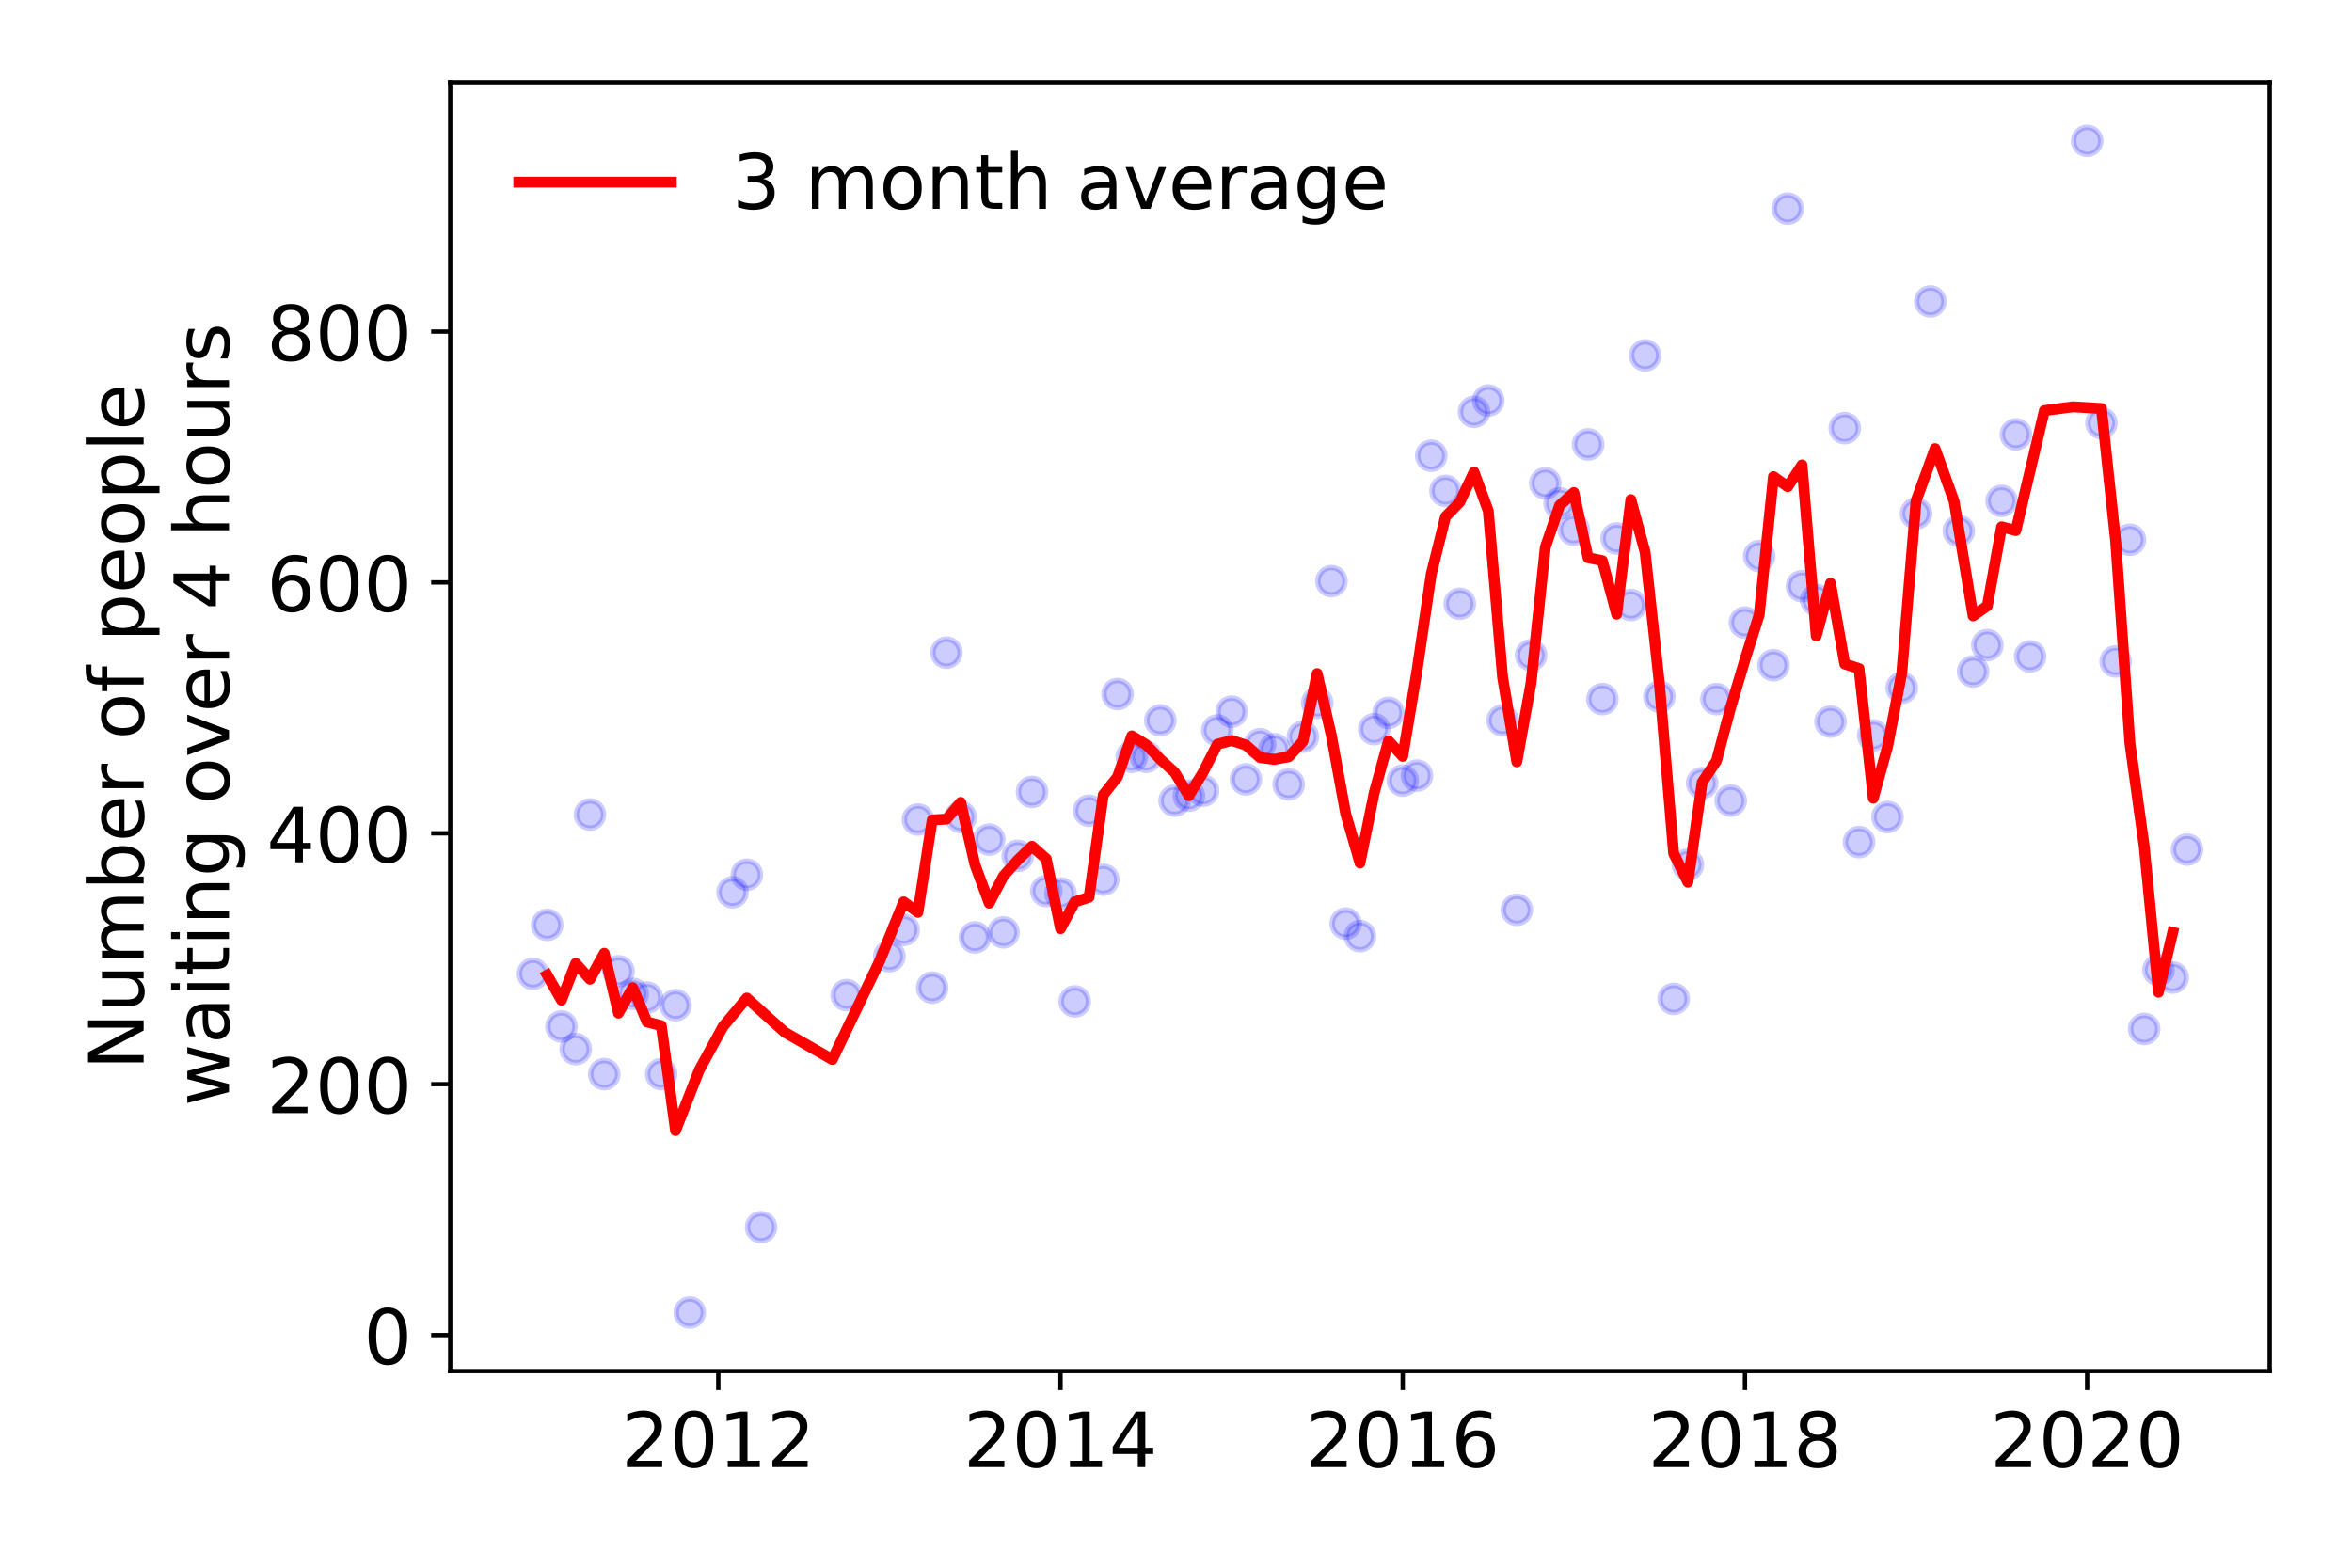 <?xml version="1.0" encoding="utf-8" standalone="no"?>
<!DOCTYPE svg PUBLIC "-//W3C//DTD SVG 1.1//EN"
  "http://www.w3.org/Graphics/SVG/1.1/DTD/svg11.dtd">
<!-- Created with matplotlib (https://matplotlib.org/) -->
<svg height="288pt" version="1.1" viewBox="0 0 432 288" width="432pt" xmlns="http://www.w3.org/2000/svg" xmlns:xlink="http://www.w3.org/1999/xlink">
 <defs>
  <style type="text/css">
*{stroke-linecap:butt;stroke-linejoin:round;}
  </style>
 </defs>
 <g id="figure_1">
  <g id="patch_1">
   <path d="M 0 288 
L 432 288 
L 432 0 
L 0 0 
z
" style="fill:#ffffff;"/>
  </g>
  <g id="axes_1">
   <g id="patch_2">
    <path d="M 82.695 251.88 
L 416.88 251.88 
L 416.88 15.12 
L 82.695 15.12 
z
" style="fill:#ffffff;"/>
   </g>
   <g id="matplotlib.axis_1">
    <g id="xtick_1">
     <g id="line2d_1">
      <defs>
       <path d="M 0 0 
L 0 3.5 
" id="mdcacd0c85f" style="stroke:#000000;stroke-width:0.8;"/>
      </defs>
      <g>
       <use style="stroke:#000000;stroke-width:0.8;" x="131.932" xlink:href="#mdcacd0c85f" y="251.88"/>
      </g>
     </g>
     <g id="text_1">
      <!-- 2012 -->
      <defs>
       <path d="M 19.188 8.297 
L 53.609 8.297 
L 53.609 0 
L 7.328 0 
L 7.328 8.297 
Q 12.938 14.109 22.625 23.891 
Q 32.328 33.688 34.812 36.531 
Q 39.547 41.844 41.422 45.531 
Q 43.312 49.219 43.312 52.781 
Q 43.312 58.594 39.234 62.25 
Q 35.156 65.922 28.609 65.922 
Q 23.969 65.922 18.812 64.312 
Q 13.672 62.703 7.812 59.422 
L 7.812 69.391 
Q 13.766 71.781 18.938 73 
Q 24.125 74.219 28.422 74.219 
Q 39.75 74.219 46.484 68.547 
Q 53.219 62.891 53.219 53.422 
Q 53.219 48.922 51.531 44.891 
Q 49.859 40.875 45.406 35.406 
Q 44.188 33.984 37.641 27.219 
Q 31.109 20.453 19.188 8.297 
z
" id="DejaVuSans-50"/>
       <path d="M 31.781 66.406 
Q 24.172 66.406 20.328 58.906 
Q 16.5 51.422 16.5 36.375 
Q 16.5 21.391 20.328 13.891 
Q 24.172 6.391 31.781 6.391 
Q 39.453 6.391 43.281 13.891 
Q 47.125 21.391 47.125 36.375 
Q 47.125 51.422 43.281 58.906 
Q 39.453 66.406 31.781 66.406 
z
M 31.781 74.219 
Q 44.047 74.219 50.516 64.516 
Q 56.984 54.828 56.984 36.375 
Q 56.984 17.969 50.516 8.266 
Q 44.047 -1.422 31.781 -1.422 
Q 19.531 -1.422 13.062 8.266 
Q 6.594 17.969 6.594 36.375 
Q 6.594 54.828 13.062 64.516 
Q 19.531 74.219 31.781 74.219 
z
" id="DejaVuSans-48"/>
       <path d="M 12.406 8.297 
L 28.516 8.297 
L 28.516 63.922 
L 10.984 60.406 
L 10.984 69.391 
L 28.422 72.906 
L 38.281 72.906 
L 38.281 8.297 
L 54.391 8.297 
L 54.391 0 
L 12.406 0 
z
" id="DejaVuSans-49"/>
      </defs>
      <g transform="translate(114.117 269.518)scale(0.14 -0.14)">
       <use xlink:href="#DejaVuSans-50"/>
       <use x="63.623" xlink:href="#DejaVuSans-48"/>
       <use x="127.246" xlink:href="#DejaVuSans-49"/>
       <use x="190.869" xlink:href="#DejaVuSans-50"/>
      </g>
     </g>
    </g>
    <g id="xtick_2">
     <g id="line2d_2">
      <g>
       <use style="stroke:#000000;stroke-width:0.8;" x="194.788" xlink:href="#mdcacd0c85f" y="251.88"/>
      </g>
     </g>
     <g id="text_2">
      <!-- 2014 -->
      <defs>
       <path d="M 37.797 64.312 
L 12.891 25.391 
L 37.797 25.391 
z
M 35.203 72.906 
L 47.609 72.906 
L 47.609 25.391 
L 58.016 25.391 
L 58.016 17.188 
L 47.609 17.188 
L 47.609 0 
L 37.797 0 
L 37.797 17.188 
L 4.891 17.188 
L 4.891 26.703 
z
" id="DejaVuSans-52"/>
      </defs>
      <g transform="translate(176.973 269.518)scale(0.14 -0.14)">
       <use xlink:href="#DejaVuSans-50"/>
       <use x="63.623" xlink:href="#DejaVuSans-48"/>
       <use x="127.246" xlink:href="#DejaVuSans-49"/>
       <use x="190.869" xlink:href="#DejaVuSans-52"/>
      </g>
     </g>
    </g>
    <g id="xtick_3">
     <g id="line2d_3">
      <g>
       <use style="stroke:#000000;stroke-width:0.8;" x="257.645" xlink:href="#mdcacd0c85f" y="251.88"/>
      </g>
     </g>
     <g id="text_3">
      <!-- 2016 -->
      <defs>
       <path d="M 33.016 40.375 
Q 26.375 40.375 22.484 35.828 
Q 18.609 31.297 18.609 23.391 
Q 18.609 15.531 22.484 10.953 
Q 26.375 6.391 33.016 6.391 
Q 39.656 6.391 43.531 10.953 
Q 47.406 15.531 47.406 23.391 
Q 47.406 31.297 43.531 35.828 
Q 39.656 40.375 33.016 40.375 
z
M 52.594 71.297 
L 52.594 62.312 
Q 48.875 64.062 45.094 64.984 
Q 41.312 65.922 37.594 65.922 
Q 27.828 65.922 22.672 59.328 
Q 17.531 52.734 16.797 39.406 
Q 19.672 43.656 24.016 45.922 
Q 28.375 48.188 33.594 48.188 
Q 44.578 48.188 50.953 41.516 
Q 57.328 34.859 57.328 23.391 
Q 57.328 12.156 50.688 5.359 
Q 44.047 -1.422 33.016 -1.422 
Q 20.359 -1.422 13.672 8.266 
Q 6.984 17.969 6.984 36.375 
Q 6.984 53.656 15.188 63.938 
Q 23.391 74.219 37.203 74.219 
Q 40.922 74.219 44.703 73.484 
Q 48.484 72.75 52.594 71.297 
z
" id="DejaVuSans-54"/>
      </defs>
      <g transform="translate(239.83 269.518)scale(0.14 -0.14)">
       <use xlink:href="#DejaVuSans-50"/>
       <use x="63.623" xlink:href="#DejaVuSans-48"/>
       <use x="127.246" xlink:href="#DejaVuSans-49"/>
       <use x="190.869" xlink:href="#DejaVuSans-54"/>
      </g>
     </g>
    </g>
    <g id="xtick_4">
     <g id="line2d_4">
      <g>
       <use style="stroke:#000000;stroke-width:0.8;" x="320.501" xlink:href="#mdcacd0c85f" y="251.88"/>
      </g>
     </g>
     <g id="text_4">
      <!-- 2018 -->
      <defs>
       <path d="M 31.781 34.625 
Q 24.75 34.625 20.719 30.859 
Q 16.703 27.094 16.703 20.516 
Q 16.703 13.922 20.719 10.156 
Q 24.75 6.391 31.781 6.391 
Q 38.812 6.391 42.859 10.172 
Q 46.922 13.969 46.922 20.516 
Q 46.922 27.094 42.891 30.859 
Q 38.875 34.625 31.781 34.625 
z
M 21.922 38.812 
Q 15.578 40.375 12.031 44.719 
Q 8.5 49.078 8.5 55.328 
Q 8.5 64.062 14.719 69.141 
Q 20.953 74.219 31.781 74.219 
Q 42.672 74.219 48.875 69.141 
Q 55.078 64.062 55.078 55.328 
Q 55.078 49.078 51.531 44.719 
Q 48 40.375 41.703 38.812 
Q 48.828 37.156 52.797 32.312 
Q 56.781 27.484 56.781 20.516 
Q 56.781 9.906 50.312 4.234 
Q 43.844 -1.422 31.781 -1.422 
Q 19.734 -1.422 13.25 4.234 
Q 6.781 9.906 6.781 20.516 
Q 6.781 27.484 10.781 32.312 
Q 14.797 37.156 21.922 38.812 
z
M 18.312 54.391 
Q 18.312 48.734 21.844 45.562 
Q 25.391 42.391 31.781 42.391 
Q 38.141 42.391 41.719 45.562 
Q 45.312 48.734 45.312 54.391 
Q 45.312 60.062 41.719 63.234 
Q 38.141 66.406 31.781 66.406 
Q 25.391 66.406 21.844 63.234 
Q 18.312 60.062 18.312 54.391 
z
" id="DejaVuSans-56"/>
      </defs>
      <g transform="translate(302.686 269.518)scale(0.14 -0.14)">
       <use xlink:href="#DejaVuSans-50"/>
       <use x="63.623" xlink:href="#DejaVuSans-48"/>
       <use x="127.246" xlink:href="#DejaVuSans-49"/>
       <use x="190.869" xlink:href="#DejaVuSans-56"/>
      </g>
     </g>
    </g>
    <g id="xtick_5">
     <g id="line2d_5">
      <g>
       <use style="stroke:#000000;stroke-width:0.8;" x="383.357" xlink:href="#mdcacd0c85f" y="251.88"/>
      </g>
     </g>
     <g id="text_5">
      <!-- 2020 -->
      <g transform="translate(365.542 269.518)scale(0.14 -0.14)">
       <use xlink:href="#DejaVuSans-50"/>
       <use x="63.623" xlink:href="#DejaVuSans-48"/>
       <use x="127.246" xlink:href="#DejaVuSans-50"/>
       <use x="190.869" xlink:href="#DejaVuSans-48"/>
      </g>
     </g>
    </g>
   </g>
   <g id="matplotlib.axis_2">
    <g id="ytick_1">
     <g id="line2d_6">
      <defs>
       <path d="M 0 0 
L -3.5 0 
" id="m6beba30fc1" style="stroke:#000000;stroke-width:0.8;"/>
      </defs>
      <g>
       <use style="stroke:#000000;stroke-width:0.8;" x="82.695" xlink:href="#m6beba30fc1" y="245.266"/>
      </g>
     </g>
     <g id="text_6">
      <!-- 0 -->
      <g transform="translate(66.787 250.585)scale(0.14 -0.14)">
       <use xlink:href="#DejaVuSans-48"/>
      </g>
     </g>
    </g>
    <g id="ytick_2">
     <g id="line2d_7">
      <g>
       <use style="stroke:#000000;stroke-width:0.8;" x="82.695" xlink:href="#m6beba30fc1" y="199.177"/>
      </g>
     </g>
     <g id="text_7">
      <!-- 200 -->
      <g transform="translate(48.972 204.496)scale(0.14 -0.14)">
       <use xlink:href="#DejaVuSans-50"/>
       <use x="63.623" xlink:href="#DejaVuSans-48"/>
       <use x="127.246" xlink:href="#DejaVuSans-48"/>
      </g>
     </g>
    </g>
    <g id="ytick_3">
     <g id="line2d_8">
      <g>
       <use style="stroke:#000000;stroke-width:0.8;" x="82.695" xlink:href="#m6beba30fc1" y="153.088"/>
      </g>
     </g>
     <g id="text_8">
      <!-- 400 -->
      <g transform="translate(48.972 158.407)scale(0.14 -0.14)">
       <use xlink:href="#DejaVuSans-52"/>
       <use x="63.623" xlink:href="#DejaVuSans-48"/>
       <use x="127.246" xlink:href="#DejaVuSans-48"/>
      </g>
     </g>
    </g>
    <g id="ytick_4">
     <g id="line2d_9">
      <g>
       <use style="stroke:#000000;stroke-width:0.8;" x="82.695" xlink:href="#m6beba30fc1" y="106.999"/>
      </g>
     </g>
     <g id="text_9">
      <!-- 600 -->
      <g transform="translate(48.972 112.318)scale(0.14 -0.14)">
       <use xlink:href="#DejaVuSans-54"/>
       <use x="63.623" xlink:href="#DejaVuSans-48"/>
       <use x="127.246" xlink:href="#DejaVuSans-48"/>
      </g>
     </g>
    </g>
    <g id="ytick_5">
     <g id="line2d_10">
      <g>
       <use style="stroke:#000000;stroke-width:0.8;" x="82.695" xlink:href="#m6beba30fc1" y="60.91"/>
      </g>
     </g>
     <g id="text_10">
      <!-- 800 -->
      <g transform="translate(48.972 66.228)scale(0.14 -0.14)">
       <use xlink:href="#DejaVuSans-56"/>
       <use x="63.623" xlink:href="#DejaVuSans-48"/>
       <use x="127.246" xlink:href="#DejaVuSans-48"/>
      </g>
     </g>
    </g>
    <g id="text_11">
     <!-- Number of people -->
     <defs>
      <path d="M 9.812 72.906 
L 23.094 72.906 
L 55.422 11.922 
L 55.422 72.906 
L 64.984 72.906 
L 64.984 0 
L 51.703 0 
L 19.391 60.984 
L 19.391 0 
L 9.812 0 
z
" id="DejaVuSans-78"/>
      <path d="M 8.5 21.578 
L 8.5 54.688 
L 17.484 54.688 
L 17.484 21.922 
Q 17.484 14.156 20.5 10.266 
Q 23.531 6.391 29.594 6.391 
Q 36.859 6.391 41.078 11.031 
Q 45.312 15.672 45.312 23.688 
L 45.312 54.688 
L 54.297 54.688 
L 54.297 0 
L 45.312 0 
L 45.312 8.406 
Q 42.047 3.422 37.719 1 
Q 33.406 -1.422 27.688 -1.422 
Q 18.266 -1.422 13.375 4.438 
Q 8.5 10.297 8.5 21.578 
z
M 31.109 56 
z
" id="DejaVuSans-117"/>
      <path d="M 52 44.188 
Q 55.375 50.25 60.062 53.125 
Q 64.75 56 71.094 56 
Q 79.641 56 84.281 50.016 
Q 88.922 44.047 88.922 33.016 
L 88.922 0 
L 79.891 0 
L 79.891 32.719 
Q 79.891 40.578 77.094 44.375 
Q 74.312 48.188 68.609 48.188 
Q 61.625 48.188 57.562 43.547 
Q 53.516 38.922 53.516 30.906 
L 53.516 0 
L 44.484 0 
L 44.484 32.719 
Q 44.484 40.625 41.703 44.406 
Q 38.922 48.188 33.109 48.188 
Q 26.219 48.188 22.156 43.531 
Q 18.109 38.875 18.109 30.906 
L 18.109 0 
L 9.078 0 
L 9.078 54.688 
L 18.109 54.688 
L 18.109 46.188 
Q 21.188 51.219 25.484 53.609 
Q 29.781 56 35.688 56 
Q 41.656 56 45.828 52.969 
Q 50 49.953 52 44.188 
z
" id="DejaVuSans-109"/>
      <path d="M 48.688 27.297 
Q 48.688 37.203 44.609 42.844 
Q 40.531 48.484 33.406 48.484 
Q 26.266 48.484 22.188 42.844 
Q 18.109 37.203 18.109 27.297 
Q 18.109 17.391 22.188 11.75 
Q 26.266 6.109 33.406 6.109 
Q 40.531 6.109 44.609 11.75 
Q 48.688 17.391 48.688 27.297 
z
M 18.109 46.391 
Q 20.953 51.266 25.266 53.625 
Q 29.594 56 35.594 56 
Q 45.562 56 51.781 48.094 
Q 58.016 40.188 58.016 27.297 
Q 58.016 14.406 51.781 6.484 
Q 45.562 -1.422 35.594 -1.422 
Q 29.594 -1.422 25.266 0.953 
Q 20.953 3.328 18.109 8.203 
L 18.109 0 
L 9.078 0 
L 9.078 75.984 
L 18.109 75.984 
z
" id="DejaVuSans-98"/>
      <path d="M 56.203 29.594 
L 56.203 25.203 
L 14.891 25.203 
Q 15.484 15.922 20.484 11.062 
Q 25.484 6.203 34.422 6.203 
Q 39.594 6.203 44.453 7.469 
Q 49.312 8.734 54.109 11.281 
L 54.109 2.781 
Q 49.266 0.734 44.188 -0.344 
Q 39.109 -1.422 33.891 -1.422 
Q 20.797 -1.422 13.156 6.188 
Q 5.516 13.812 5.516 26.812 
Q 5.516 40.234 12.766 48.109 
Q 20.016 56 32.328 56 
Q 43.359 56 49.781 48.891 
Q 56.203 41.797 56.203 29.594 
z
M 47.219 32.234 
Q 47.125 39.594 43.094 43.984 
Q 39.062 48.391 32.422 48.391 
Q 24.906 48.391 20.391 44.141 
Q 15.875 39.891 15.188 32.172 
z
" id="DejaVuSans-101"/>
      <path d="M 41.109 46.297 
Q 39.594 47.172 37.812 47.578 
Q 36.031 48 33.891 48 
Q 26.266 48 22.188 43.047 
Q 18.109 38.094 18.109 28.812 
L 18.109 0 
L 9.078 0 
L 9.078 54.688 
L 18.109 54.688 
L 18.109 46.188 
Q 20.953 51.172 25.484 53.578 
Q 30.031 56 36.531 56 
Q 37.453 56 38.578 55.875 
Q 39.703 55.766 41.062 55.516 
z
" id="DejaVuSans-114"/>
      <path id="DejaVuSans-32"/>
      <path d="M 30.609 48.391 
Q 23.391 48.391 19.188 42.75 
Q 14.984 37.109 14.984 27.297 
Q 14.984 17.484 19.156 11.844 
Q 23.344 6.203 30.609 6.203 
Q 37.797 6.203 41.984 11.859 
Q 46.188 17.531 46.188 27.297 
Q 46.188 37.016 41.984 42.703 
Q 37.797 48.391 30.609 48.391 
z
M 30.609 56 
Q 42.328 56 49.016 48.375 
Q 55.719 40.766 55.719 27.297 
Q 55.719 13.875 49.016 6.219 
Q 42.328 -1.422 30.609 -1.422 
Q 18.844 -1.422 12.172 6.219 
Q 5.516 13.875 5.516 27.297 
Q 5.516 40.766 12.172 48.375 
Q 18.844 56 30.609 56 
z
" id="DejaVuSans-111"/>
      <path d="M 37.109 75.984 
L 37.109 68.5 
L 28.516 68.5 
Q 23.688 68.5 21.797 66.547 
Q 19.922 64.594 19.922 59.516 
L 19.922 54.688 
L 34.719 54.688 
L 34.719 47.703 
L 19.922 47.703 
L 19.922 0 
L 10.891 0 
L 10.891 47.703 
L 2.297 47.703 
L 2.297 54.688 
L 10.891 54.688 
L 10.891 58.5 
Q 10.891 67.625 15.141 71.797 
Q 19.391 75.984 28.609 75.984 
z
" id="DejaVuSans-102"/>
      <path d="M 18.109 8.203 
L 18.109 -20.797 
L 9.078 -20.797 
L 9.078 54.688 
L 18.109 54.688 
L 18.109 46.391 
Q 20.953 51.266 25.266 53.625 
Q 29.594 56 35.594 56 
Q 45.562 56 51.781 48.094 
Q 58.016 40.188 58.016 27.297 
Q 58.016 14.406 51.781 6.484 
Q 45.562 -1.422 35.594 -1.422 
Q 29.594 -1.422 25.266 0.953 
Q 20.953 3.328 18.109 8.203 
z
M 48.688 27.297 
Q 48.688 37.203 44.609 42.844 
Q 40.531 48.484 33.406 48.484 
Q 26.266 48.484 22.188 42.844 
Q 18.109 37.203 18.109 27.297 
Q 18.109 17.391 22.188 11.75 
Q 26.266 6.109 33.406 6.109 
Q 40.531 6.109 44.609 11.75 
Q 48.688 17.391 48.688 27.297 
z
" id="DejaVuSans-112"/>
      <path d="M 9.422 75.984 
L 18.406 75.984 
L 18.406 0 
L 9.422 0 
z
" id="DejaVuSans-108"/>
     </defs>
     <g transform="translate(26.384 196.547)rotate(-90)scale(0.14 -0.14)">
      <use xlink:href="#DejaVuSans-78"/>
      <use x="74.805" xlink:href="#DejaVuSans-117"/>
      <use x="138.184" xlink:href="#DejaVuSans-109"/>
      <use x="235.596" xlink:href="#DejaVuSans-98"/>
      <use x="299.072" xlink:href="#DejaVuSans-101"/>
      <use x="360.596" xlink:href="#DejaVuSans-114"/>
      <use x="401.709" xlink:href="#DejaVuSans-32"/>
      <use x="433.496" xlink:href="#DejaVuSans-111"/>
      <use x="494.678" xlink:href="#DejaVuSans-102"/>
      <use x="529.883" xlink:href="#DejaVuSans-32"/>
      <use x="561.67" xlink:href="#DejaVuSans-112"/>
      <use x="625.146" xlink:href="#DejaVuSans-101"/>
      <use x="686.67" xlink:href="#DejaVuSans-111"/>
      <use x="747.852" xlink:href="#DejaVuSans-112"/>
      <use x="811.328" xlink:href="#DejaVuSans-108"/>
      <use x="839.111" xlink:href="#DejaVuSans-101"/>
     </g>
     <!--  waiting over 4 hours -->
     <defs>
      <path d="M 4.203 54.688 
L 13.188 54.688 
L 24.422 12.016 
L 35.594 54.688 
L 46.188 54.688 
L 57.422 12.016 
L 68.609 54.688 
L 77.594 54.688 
L 63.281 0 
L 52.688 0 
L 40.922 44.828 
L 29.109 0 
L 18.5 0 
z
" id="DejaVuSans-119"/>
      <path d="M 34.281 27.484 
Q 23.391 27.484 19.188 25 
Q 14.984 22.516 14.984 16.5 
Q 14.984 11.719 18.141 8.906 
Q 21.297 6.109 26.703 6.109 
Q 34.188 6.109 38.703 11.406 
Q 43.219 16.703 43.219 25.484 
L 43.219 27.484 
z
M 52.203 31.203 
L 52.203 0 
L 43.219 0 
L 43.219 8.297 
Q 40.141 3.328 35.547 0.953 
Q 30.953 -1.422 24.312 -1.422 
Q 15.922 -1.422 10.953 3.297 
Q 6 8.016 6 15.922 
Q 6 25.141 12.172 29.828 
Q 18.359 34.516 30.609 34.516 
L 43.219 34.516 
L 43.219 35.406 
Q 43.219 41.609 39.141 45 
Q 35.062 48.391 27.688 48.391 
Q 23 48.391 18.547 47.266 
Q 14.109 46.141 10.016 43.891 
L 10.016 52.203 
Q 14.938 54.109 19.578 55.047 
Q 24.219 56 28.609 56 
Q 40.484 56 46.344 49.844 
Q 52.203 43.703 52.203 31.203 
z
" id="DejaVuSans-97"/>
      <path d="M 9.422 54.688 
L 18.406 54.688 
L 18.406 0 
L 9.422 0 
z
M 9.422 75.984 
L 18.406 75.984 
L 18.406 64.594 
L 9.422 64.594 
z
" id="DejaVuSans-105"/>
      <path d="M 18.312 70.219 
L 18.312 54.688 
L 36.812 54.688 
L 36.812 47.703 
L 18.312 47.703 
L 18.312 18.016 
Q 18.312 11.328 20.141 9.422 
Q 21.969 7.516 27.594 7.516 
L 36.812 7.516 
L 36.812 0 
L 27.594 0 
Q 17.188 0 13.234 3.875 
Q 9.281 7.766 9.281 18.016 
L 9.281 47.703 
L 2.688 47.703 
L 2.688 54.688 
L 9.281 54.688 
L 9.281 70.219 
z
" id="DejaVuSans-116"/>
      <path d="M 54.891 33.016 
L 54.891 0 
L 45.906 0 
L 45.906 32.719 
Q 45.906 40.484 42.875 44.328 
Q 39.844 48.188 33.797 48.188 
Q 26.516 48.188 22.312 43.547 
Q 18.109 38.922 18.109 30.906 
L 18.109 0 
L 9.078 0 
L 9.078 54.688 
L 18.109 54.688 
L 18.109 46.188 
Q 21.344 51.125 25.703 53.562 
Q 30.078 56 35.797 56 
Q 45.219 56 50.047 50.172 
Q 54.891 44.344 54.891 33.016 
z
" id="DejaVuSans-110"/>
      <path d="M 45.406 27.984 
Q 45.406 37.75 41.375 43.109 
Q 37.359 48.484 30.078 48.484 
Q 22.859 48.484 18.828 43.109 
Q 14.797 37.75 14.797 27.984 
Q 14.797 18.266 18.828 12.891 
Q 22.859 7.516 30.078 7.516 
Q 37.359 7.516 41.375 12.891 
Q 45.406 18.266 45.406 27.984 
z
M 54.391 6.781 
Q 54.391 -7.172 48.188 -13.984 
Q 42 -20.797 29.203 -20.797 
Q 24.469 -20.797 20.266 -20.094 
Q 16.062 -19.391 12.109 -17.922 
L 12.109 -9.188 
Q 16.062 -11.328 19.922 -12.344 
Q 23.781 -13.375 27.781 -13.375 
Q 36.625 -13.375 41.016 -8.766 
Q 45.406 -4.156 45.406 5.172 
L 45.406 9.625 
Q 42.625 4.781 38.281 2.391 
Q 33.938 0 27.875 0 
Q 17.828 0 11.672 7.656 
Q 5.516 15.328 5.516 27.984 
Q 5.516 40.672 11.672 48.328 
Q 17.828 56 27.875 56 
Q 33.938 56 38.281 53.609 
Q 42.625 51.219 45.406 46.391 
L 45.406 54.688 
L 54.391 54.688 
z
" id="DejaVuSans-103"/>
      <path d="M 2.984 54.688 
L 12.5 54.688 
L 29.594 8.797 
L 46.688 54.688 
L 56.203 54.688 
L 35.688 0 
L 23.484 0 
z
" id="DejaVuSans-118"/>
      <path d="M 54.891 33.016 
L 54.891 0 
L 45.906 0 
L 45.906 32.719 
Q 45.906 40.484 42.875 44.328 
Q 39.844 48.188 33.797 48.188 
Q 26.516 48.188 22.312 43.547 
Q 18.109 38.922 18.109 30.906 
L 18.109 0 
L 9.078 0 
L 9.078 75.984 
L 18.109 75.984 
L 18.109 46.188 
Q 21.344 51.125 25.703 53.562 
Q 30.078 56 35.797 56 
Q 45.219 56 50.047 50.172 
Q 54.891 44.344 54.891 33.016 
z
" id="DejaVuSans-104"/>
      <path d="M 44.281 53.078 
L 44.281 44.578 
Q 40.484 46.531 36.375 47.5 
Q 32.281 48.484 27.875 48.484 
Q 21.188 48.484 17.844 46.438 
Q 14.5 44.391 14.5 40.281 
Q 14.5 37.156 16.891 35.375 
Q 19.281 33.594 26.516 31.984 
L 29.594 31.297 
Q 39.156 29.25 43.188 25.516 
Q 47.219 21.781 47.219 15.094 
Q 47.219 7.469 41.188 3.016 
Q 35.156 -1.422 24.609 -1.422 
Q 20.219 -1.422 15.453 -0.562 
Q 10.688 0.297 5.422 2 
L 5.422 11.281 
Q 10.406 8.688 15.234 7.391 
Q 20.062 6.109 24.812 6.109 
Q 31.156 6.109 34.562 8.281 
Q 37.984 10.453 37.984 14.406 
Q 37.984 18.062 35.516 20.016 
Q 33.062 21.969 24.703 23.781 
L 21.578 24.516 
Q 13.234 26.266 9.516 29.906 
Q 5.812 33.547 5.812 39.891 
Q 5.812 47.609 11.281 51.797 
Q 16.75 56 26.812 56 
Q 31.781 56 36.172 55.266 
Q 40.578 54.547 44.281 53.078 
z
" id="DejaVuSans-115"/>
     </defs>
     <g transform="translate(42.061 207.672)rotate(-90)scale(0.14 -0.14)">
      <use xlink:href="#DejaVuSans-32"/>
      <use x="31.787" xlink:href="#DejaVuSans-119"/>
      <use x="113.574" xlink:href="#DejaVuSans-97"/>
      <use x="174.854" xlink:href="#DejaVuSans-105"/>
      <use x="202.637" xlink:href="#DejaVuSans-116"/>
      <use x="241.846" xlink:href="#DejaVuSans-105"/>
      <use x="269.629" xlink:href="#DejaVuSans-110"/>
      <use x="333.008" xlink:href="#DejaVuSans-103"/>
      <use x="396.484" xlink:href="#DejaVuSans-32"/>
      <use x="428.271" xlink:href="#DejaVuSans-111"/>
      <use x="489.453" xlink:href="#DejaVuSans-118"/>
      <use x="548.633" xlink:href="#DejaVuSans-101"/>
      <use x="610.156" xlink:href="#DejaVuSans-114"/>
      <use x="651.27" xlink:href="#DejaVuSans-32"/>
      <use x="683.057" xlink:href="#DejaVuSans-52"/>
      <use x="746.68" xlink:href="#DejaVuSans-32"/>
      <use x="778.467" xlink:href="#DejaVuSans-104"/>
      <use x="841.846" xlink:href="#DejaVuSans-111"/>
      <use x="903.027" xlink:href="#DejaVuSans-117"/>
      <use x="966.406" xlink:href="#DejaVuSans-114"/>
      <use x="1007.52" xlink:href="#DejaVuSans-115"/>
     </g>
    </g>
   </g>
   <g id="line2d_11">
    <defs>
     <path d="M 0 2.5 
C 0.663 2.5 1.299 2.237 1.768 1.768 
C 2.237 1.299 2.5 0.663 2.5 0 
C 2.5 -0.663 2.237 -1.299 1.768 -1.768 
C 1.299 -2.237 0.663 -2.5 0 -2.5 
C -0.663 -2.5 -1.299 -2.237 -1.768 -1.768 
C -2.237 -1.299 -2.5 -0.663 -2.5 0 
C -2.5 0.663 -2.237 1.299 -1.768 1.768 
C -1.299 2.237 -0.663 2.5 0 2.5 
z
" id="m6fa9e889ca" style="stroke:#0000ff;stroke-opacity:0.2;"/>
    </defs>
    <g clip-path="url(#p20765af6c1)">
     <use style="fill:#0000ff;fill-opacity:0.2;stroke:#0000ff;stroke-opacity:0.2;" x="401.69" xlink:href="#m6fa9e889ca" y="156.084"/>
     <use style="fill:#0000ff;fill-opacity:0.2;stroke:#0000ff;stroke-opacity:0.2;" x="399.071" xlink:href="#m6fa9e889ca" y="179.589"/>
     <use style="fill:#0000ff;fill-opacity:0.2;stroke:#0000ff;stroke-opacity:0.2;" x="396.452" xlink:href="#m6fa9e889ca" y="178.206"/>
     <use style="fill:#0000ff;fill-opacity:0.2;stroke:#0000ff;stroke-opacity:0.2;" x="393.833" xlink:href="#m6fa9e889ca" y="189.037"/>
     <use style="fill:#0000ff;fill-opacity:0.2;stroke:#0000ff;stroke-opacity:0.2;" x="391.214" xlink:href="#m6fa9e889ca" y="99.164"/>
     <use style="fill:#0000ff;fill-opacity:0.2;stroke:#0000ff;stroke-opacity:0.2;" x="388.595" xlink:href="#m6fa9e889ca" y="121.517"/>
     <use style="fill:#0000ff;fill-opacity:0.2;stroke:#0000ff;stroke-opacity:0.2;" x="385.976" xlink:href="#m6fa9e889ca" y="77.732"/>
     <use style="fill:#0000ff;fill-opacity:0.2;stroke:#0000ff;stroke-opacity:0.2;" x="383.357" xlink:href="#m6fa9e889ca" y="25.882"/>
     <use style="fill:#0000ff;fill-opacity:0.2;stroke:#0000ff;stroke-opacity:0.2;" x="372.881" xlink:href="#m6fa9e889ca" y="120.595"/>
     <use style="fill:#0000ff;fill-opacity:0.2;stroke:#0000ff;stroke-opacity:0.2;" x="370.262" xlink:href="#m6fa9e889ca" y="79.806"/>
     <use style="fill:#0000ff;fill-opacity:0.2;stroke:#0000ff;stroke-opacity:0.2;" x="367.643" xlink:href="#m6fa9e889ca" y="92.02"/>
     <use style="fill:#0000ff;fill-opacity:0.2;stroke:#0000ff;stroke-opacity:0.2;" x="365.024" xlink:href="#m6fa9e889ca" y="118.521"/>
     <use style="fill:#0000ff;fill-opacity:0.2;stroke:#0000ff;stroke-opacity:0.2;" x="362.405" xlink:href="#m6fa9e889ca" y="123.36"/>
     <use style="fill:#0000ff;fill-opacity:0.2;stroke:#0000ff;stroke-opacity:0.2;" x="359.786" xlink:href="#m6fa9e889ca" y="97.55"/>
     <use style="fill:#0000ff;fill-opacity:0.2;stroke:#0000ff;stroke-opacity:0.2;" x="354.548" xlink:href="#m6fa9e889ca" y="55.379"/>
     <use style="fill:#0000ff;fill-opacity:0.2;stroke:#0000ff;stroke-opacity:0.2;" x="351.929" xlink:href="#m6fa9e889ca" y="94.324"/>
     <use style="fill:#0000ff;fill-opacity:0.2;stroke:#0000ff;stroke-opacity:0.2;" x="349.31" xlink:href="#m6fa9e889ca" y="126.356"/>
     <use style="fill:#0000ff;fill-opacity:0.2;stroke:#0000ff;stroke-opacity:0.2;" x="346.691" xlink:href="#m6fa9e889ca" y="150.092"/>
     <use style="fill:#0000ff;fill-opacity:0.2;stroke:#0000ff;stroke-opacity:0.2;" x="344.072" xlink:href="#m6fa9e889ca" y="135.113"/>
     <use style="fill:#0000ff;fill-opacity:0.2;stroke:#0000ff;stroke-opacity:0.2;" x="341.453" xlink:href="#m6fa9e889ca" y="154.701"/>
     <use style="fill:#0000ff;fill-opacity:0.2;stroke:#0000ff;stroke-opacity:0.2;" x="338.834" xlink:href="#m6fa9e889ca" y="78.654"/>
     <use style="fill:#0000ff;fill-opacity:0.2;stroke:#0000ff;stroke-opacity:0.2;" x="336.215" xlink:href="#m6fa9e889ca" y="132.578"/>
     <use style="fill:#0000ff;fill-opacity:0.2;stroke:#0000ff;stroke-opacity:0.2;" x="333.596" xlink:href="#m6fa9e889ca" y="110.225"/>
     <use style="fill:#0000ff;fill-opacity:0.2;stroke:#0000ff;stroke-opacity:0.2;" x="330.977" xlink:href="#m6fa9e889ca" y="107.69"/>
     <use style="fill:#0000ff;fill-opacity:0.2;stroke:#0000ff;stroke-opacity:0.2;" x="328.358" xlink:href="#m6fa9e889ca" y="38.326"/>
     <use style="fill:#0000ff;fill-opacity:0.2;stroke:#0000ff;stroke-opacity:0.2;" x="325.739" xlink:href="#m6fa9e889ca" y="122.208"/>
     <use style="fill:#0000ff;fill-opacity:0.2;stroke:#0000ff;stroke-opacity:0.2;" x="323.12" xlink:href="#m6fa9e889ca" y="102.159"/>
     <use style="fill:#0000ff;fill-opacity:0.2;stroke:#0000ff;stroke-opacity:0.2;" x="320.501" xlink:href="#m6fa9e889ca" y="114.373"/>
     <use style="fill:#0000ff;fill-opacity:0.2;stroke:#0000ff;stroke-opacity:0.2;" x="317.882" xlink:href="#m6fa9e889ca" y="147.096"/>
     <use style="fill:#0000ff;fill-opacity:0.2;stroke:#0000ff;stroke-opacity:0.2;" x="315.263" xlink:href="#m6fa9e889ca" y="128.43"/>
     <use style="fill:#0000ff;fill-opacity:0.2;stroke:#0000ff;stroke-opacity:0.2;" x="312.644" xlink:href="#m6fa9e889ca" y="143.87"/>
     <use style="fill:#0000ff;fill-opacity:0.2;stroke:#0000ff;stroke-opacity:0.2;" x="310.025" xlink:href="#m6fa9e889ca" y="158.849"/>
     <use style="fill:#0000ff;fill-opacity:0.2;stroke:#0000ff;stroke-opacity:0.2;" x="307.406" xlink:href="#m6fa9e889ca" y="183.507"/>
     <use style="fill:#0000ff;fill-opacity:0.2;stroke:#0000ff;stroke-opacity:0.2;" x="304.787" xlink:href="#m6fa9e889ca" y="127.969"/>
     <use style="fill:#0000ff;fill-opacity:0.2;stroke:#0000ff;stroke-opacity:0.2;" x="302.168" xlink:href="#m6fa9e889ca" y="65.288"/>
     <use style="fill:#0000ff;fill-opacity:0.2;stroke:#0000ff;stroke-opacity:0.2;" x="299.549" xlink:href="#m6fa9e889ca" y="111.147"/>
     <use style="fill:#0000ff;fill-opacity:0.2;stroke:#0000ff;stroke-opacity:0.2;" x="296.93" xlink:href="#m6fa9e889ca" y="98.933"/>
     <use style="fill:#0000ff;fill-opacity:0.2;stroke:#0000ff;stroke-opacity:0.2;" x="294.311" xlink:href="#m6fa9e889ca" y="128.43"/>
     <use style="fill:#0000ff;fill-opacity:0.2;stroke:#0000ff;stroke-opacity:0.2;" x="291.692" xlink:href="#m6fa9e889ca" y="81.65"/>
     <use style="fill:#0000ff;fill-opacity:0.2;stroke:#0000ff;stroke-opacity:0.2;" x="289.073" xlink:href="#m6fa9e889ca" y="97.32"/>
     <use style="fill:#0000ff;fill-opacity:0.2;stroke:#0000ff;stroke-opacity:0.2;" x="286.454" xlink:href="#m6fa9e889ca" y="92.481"/>
     <use style="fill:#0000ff;fill-opacity:0.2;stroke:#0000ff;stroke-opacity:0.2;" x="283.835" xlink:href="#m6fa9e889ca" y="88.794"/>
     <use style="fill:#0000ff;fill-opacity:0.2;stroke:#0000ff;stroke-opacity:0.2;" x="281.216" xlink:href="#m6fa9e889ca" y="120.365"/>
     <use style="fill:#0000ff;fill-opacity:0.2;stroke:#0000ff;stroke-opacity:0.2;" x="278.597" xlink:href="#m6fa9e889ca" y="167.145"/>
     <use style="fill:#0000ff;fill-opacity:0.2;stroke:#0000ff;stroke-opacity:0.2;" x="275.978" xlink:href="#m6fa9e889ca" y="132.348"/>
     <use style="fill:#0000ff;fill-opacity:0.2;stroke:#0000ff;stroke-opacity:0.2;" x="273.359" xlink:href="#m6fa9e889ca" y="73.584"/>
     <use style="fill:#0000ff;fill-opacity:0.2;stroke:#0000ff;stroke-opacity:0.2;" x="270.74" xlink:href="#m6fa9e889ca" y="75.658"/>
     <use style="fill:#0000ff;fill-opacity:0.2;stroke:#0000ff;stroke-opacity:0.2;" x="268.121" xlink:href="#m6fa9e889ca" y="110.916"/>
     <use style="fill:#0000ff;fill-opacity:0.2;stroke:#0000ff;stroke-opacity:0.2;" x="265.502" xlink:href="#m6fa9e889ca" y="90.176"/>
     <use style="fill:#0000ff;fill-opacity:0.2;stroke:#0000ff;stroke-opacity:0.2;" x="262.883" xlink:href="#m6fa9e889ca" y="83.724"/>
     <use style="fill:#0000ff;fill-opacity:0.2;stroke:#0000ff;stroke-opacity:0.2;" x="260.264" xlink:href="#m6fa9e889ca" y="142.487"/>
     <use style="fill:#0000ff;fill-opacity:0.2;stroke:#0000ff;stroke-opacity:0.2;" x="257.645" xlink:href="#m6fa9e889ca" y="143.409"/>
     <use style="fill:#0000ff;fill-opacity:0.2;stroke:#0000ff;stroke-opacity:0.2;" x="255.026" xlink:href="#m6fa9e889ca" y="130.965"/>
     <use style="fill:#0000ff;fill-opacity:0.2;stroke:#0000ff;stroke-opacity:0.2;" x="252.407" xlink:href="#m6fa9e889ca" y="133.961"/>
     <use style="fill:#0000ff;fill-opacity:0.2;stroke:#0000ff;stroke-opacity:0.2;" x="249.787" xlink:href="#m6fa9e889ca" y="171.984"/>
     <use style="fill:#0000ff;fill-opacity:0.2;stroke:#0000ff;stroke-opacity:0.2;" x="247.168" xlink:href="#m6fa9e889ca" y="169.68"/>
     <use style="fill:#0000ff;fill-opacity:0.2;stroke:#0000ff;stroke-opacity:0.2;" x="244.549" xlink:href="#m6fa9e889ca" y="106.768"/>
     <use style="fill:#0000ff;fill-opacity:0.2;stroke:#0000ff;stroke-opacity:0.2;" x="241.93" xlink:href="#m6fa9e889ca" y="129.122"/>
     <use style="fill:#0000ff;fill-opacity:0.2;stroke:#0000ff;stroke-opacity:0.2;" x="239.311" xlink:href="#m6fa9e889ca" y="135.344"/>
     <use style="fill:#0000ff;fill-opacity:0.2;stroke:#0000ff;stroke-opacity:0.2;" x="236.692" xlink:href="#m6fa9e889ca" y="144.101"/>
     <use style="fill:#0000ff;fill-opacity:0.2;stroke:#0000ff;stroke-opacity:0.2;" x="234.073" xlink:href="#m6fa9e889ca" y="137.648"/>
     <use style="fill:#0000ff;fill-opacity:0.2;stroke:#0000ff;stroke-opacity:0.2;" x="231.454" xlink:href="#m6fa9e889ca" y="136.726"/>
     <use style="fill:#0000ff;fill-opacity:0.2;stroke:#0000ff;stroke-opacity:0.2;" x="228.835" xlink:href="#m6fa9e889ca" y="143.179"/>
     <use style="fill:#0000ff;fill-opacity:0.2;stroke:#0000ff;stroke-opacity:0.2;" x="226.216" xlink:href="#m6fa9e889ca" y="130.735"/>
     <use style="fill:#0000ff;fill-opacity:0.2;stroke:#0000ff;stroke-opacity:0.2;" x="223.597" xlink:href="#m6fa9e889ca" y="134.191"/>
     <use style="fill:#0000ff;fill-opacity:0.2;stroke:#0000ff;stroke-opacity:0.2;" x="220.978" xlink:href="#m6fa9e889ca" y="145.253"/>
     <use style="fill:#0000ff;fill-opacity:0.2;stroke:#0000ff;stroke-opacity:0.2;" x="218.359" xlink:href="#m6fa9e889ca" y="146.175"/>
     <use style="fill:#0000ff;fill-opacity:0.2;stroke:#0000ff;stroke-opacity:0.2;" x="215.74" xlink:href="#m6fa9e889ca" y="147.096"/>
     <use style="fill:#0000ff;fill-opacity:0.2;stroke:#0000ff;stroke-opacity:0.2;" x="213.121" xlink:href="#m6fa9e889ca" y="132.348"/>
     <use style="fill:#0000ff;fill-opacity:0.2;stroke:#0000ff;stroke-opacity:0.2;" x="210.502" xlink:href="#m6fa9e889ca" y="139.031"/>
     <use style="fill:#0000ff;fill-opacity:0.2;stroke:#0000ff;stroke-opacity:0.2;" x="207.883" xlink:href="#m6fa9e889ca" y="139.031"/>
     <use style="fill:#0000ff;fill-opacity:0.2;stroke:#0000ff;stroke-opacity:0.2;" x="205.264" xlink:href="#m6fa9e889ca" y="127.508"/>
     <use style="fill:#0000ff;fill-opacity:0.2;stroke:#0000ff;stroke-opacity:0.2;" x="202.645" xlink:href="#m6fa9e889ca" y="161.614"/>
     <use style="fill:#0000ff;fill-opacity:0.2;stroke:#0000ff;stroke-opacity:0.2;" x="200.026" xlink:href="#m6fa9e889ca" y="148.94"/>
     <use style="fill:#0000ff;fill-opacity:0.2;stroke:#0000ff;stroke-opacity:0.2;" x="197.407" xlink:href="#m6fa9e889ca" y="183.968"/>
     <use style="fill:#0000ff;fill-opacity:0.2;stroke:#0000ff;stroke-opacity:0.2;" x="194.788" xlink:href="#m6fa9e889ca" y="164.149"/>
     <use style="fill:#0000ff;fill-opacity:0.2;stroke:#0000ff;stroke-opacity:0.2;" x="192.169" xlink:href="#m6fa9e889ca" y="163.688"/>
     <use style="fill:#0000ff;fill-opacity:0.2;stroke:#0000ff;stroke-opacity:0.2;" x="189.55" xlink:href="#m6fa9e889ca" y="145.483"/>
     <use style="fill:#0000ff;fill-opacity:0.2;stroke:#0000ff;stroke-opacity:0.2;" x="186.931" xlink:href="#m6fa9e889ca" y="157.236"/>
     <use style="fill:#0000ff;fill-opacity:0.2;stroke:#0000ff;stroke-opacity:0.2;" x="184.312" xlink:href="#m6fa9e889ca" y="171.293"/>
     <use style="fill:#0000ff;fill-opacity:0.2;stroke:#0000ff;stroke-opacity:0.2;" x="181.693" xlink:href="#m6fa9e889ca" y="154.24"/>
     <use style="fill:#0000ff;fill-opacity:0.2;stroke:#0000ff;stroke-opacity:0.2;" x="179.074" xlink:href="#m6fa9e889ca" y="172.215"/>
     <use style="fill:#0000ff;fill-opacity:0.2;stroke:#0000ff;stroke-opacity:0.2;" x="176.455" xlink:href="#m6fa9e889ca" y="150.092"/>
     <use style="fill:#0000ff;fill-opacity:0.2;stroke:#0000ff;stroke-opacity:0.2;" x="173.836" xlink:href="#m6fa9e889ca" y="119.904"/>
     <use style="fill:#0000ff;fill-opacity:0.2;stroke:#0000ff;stroke-opacity:0.2;" x="171.217" xlink:href="#m6fa9e889ca" y="181.433"/>
     <use style="fill:#0000ff;fill-opacity:0.2;stroke:#0000ff;stroke-opacity:0.2;" x="168.598" xlink:href="#m6fa9e889ca" y="150.553"/>
     <use style="fill:#0000ff;fill-opacity:0.2;stroke:#0000ff;stroke-opacity:0.2;" x="165.979" xlink:href="#m6fa9e889ca" y="170.832"/>
     <use style="fill:#0000ff;fill-opacity:0.2;stroke:#0000ff;stroke-opacity:0.2;" x="163.36" xlink:href="#m6fa9e889ca" y="175.672"/>
     <use style="fill:#0000ff;fill-opacity:0.2;stroke:#0000ff;stroke-opacity:0.2;" x="155.503" xlink:href="#m6fa9e889ca" y="182.815"/>
     <use style="fill:#0000ff;fill-opacity:0.2;stroke:#0000ff;stroke-opacity:0.2;" x="139.789" xlink:href="#m6fa9e889ca" y="225.448"/>
     <use style="fill:#0000ff;fill-opacity:0.2;stroke:#0000ff;stroke-opacity:0.2;" x="137.17" xlink:href="#m6fa9e889ca" y="160.693"/>
     <use style="fill:#0000ff;fill-opacity:0.2;stroke:#0000ff;stroke-opacity:0.2;" x="134.551" xlink:href="#m6fa9e889ca" y="163.919"/>
     <use style="fill:#0000ff;fill-opacity:0.2;stroke:#0000ff;stroke-opacity:0.2;" x="126.694" xlink:href="#m6fa9e889ca" y="241.118"/>
     <use style="fill:#0000ff;fill-opacity:0.2;stroke:#0000ff;stroke-opacity:0.2;" x="124.075" xlink:href="#m6fa9e889ca" y="184.659"/>
     <use style="fill:#0000ff;fill-opacity:0.2;stroke:#0000ff;stroke-opacity:0.2;" x="121.456" xlink:href="#m6fa9e889ca" y="197.333"/>
     <use style="fill:#0000ff;fill-opacity:0.2;stroke:#0000ff;stroke-opacity:0.2;" x="118.837" xlink:href="#m6fa9e889ca" y="183.276"/>
     <use style="fill:#0000ff;fill-opacity:0.2;stroke:#0000ff;stroke-opacity:0.2;" x="116.218" xlink:href="#m6fa9e889ca" y="182.585"/>
     <use style="fill:#0000ff;fill-opacity:0.2;stroke:#0000ff;stroke-opacity:0.2;" x="113.599" xlink:href="#m6fa9e889ca" y="178.437"/>
     <use style="fill:#0000ff;fill-opacity:0.2;stroke:#0000ff;stroke-opacity:0.2;" x="110.98" xlink:href="#m6fa9e889ca" y="197.333"/>
     <use style="fill:#0000ff;fill-opacity:0.2;stroke:#0000ff;stroke-opacity:0.2;" x="108.361" xlink:href="#m6fa9e889ca" y="149.631"/>
     <use style="fill:#0000ff;fill-opacity:0.2;stroke:#0000ff;stroke-opacity:0.2;" x="105.742" xlink:href="#m6fa9e889ca" y="192.725"/>
     <use style="fill:#0000ff;fill-opacity:0.2;stroke:#0000ff;stroke-opacity:0.2;" x="103.123" xlink:href="#m6fa9e889ca" y="188.577"/>
     <use style="fill:#0000ff;fill-opacity:0.2;stroke:#0000ff;stroke-opacity:0.2;" x="100.504" xlink:href="#m6fa9e889ca" y="169.91"/>
     <use style="fill:#0000ff;fill-opacity:0.2;stroke:#0000ff;stroke-opacity:0.2;" x="97.885" xlink:href="#m6fa9e889ca" y="178.898"/>
    </g>
   </g>
   <g id="line2d_12">
    <path clip-path="url(#p20765af6c1)" d="M 399.071 171.293 
L 396.452 182.278 
L 393.833 155.469 
L 391.214 136.573 
L 388.595 99.471 
L 385.976 75.044 
L 380.738 74.736 
L 375.5 75.428 
L 370.262 97.474 
L 367.643 96.782 
L 365.024 111.3 
L 362.405 113.144 
L 358.913 92.097 
L 355.421 82.418 
L 351.929 92.02 
L 349.31 123.591 
L 346.691 137.187 
L 344.072 146.635 
L 341.453 122.823 
L 338.834 121.978 
L 336.215 107.152 
L 333.596 116.831 
L 330.977 85.414 
L 328.358 89.408 
L 325.739 87.564 
L 323.12 112.914 
L 320.501 121.21 
L 317.882 129.966 
L 315.263 139.799 
L 312.644 143.716 
L 310.025 162.075 
L 307.406 156.775 
L 304.787 125.588 
L 302.168 101.468 
L 299.549 91.789 
L 296.93 112.837 
L 294.311 103.004 
L 291.692 102.467 
L 289.073 90.483 
L 286.454 92.865 
L 283.835 100.546 
L 281.216 125.434 
L 278.597 139.952 
L 275.978 124.359 
L 273.359 93.863 
L 270.74 86.72 
L 268.121 92.25 
L 265.502 94.939 
L 262.883 105.462 
L 260.264 123.207 
L 257.645 138.954 
L 255.026 136.112 
L 252.407 145.637 
L 249.787 158.542 
L 247.168 149.478 
L 244.549 135.19 
L 241.93 123.744 
L 239.311 136.189 
L 236.692 139.031 
L 234.073 139.492 
L 231.454 139.184 
L 228.835 136.88 
L 226.216 136.035 
L 223.597 136.726 
L 220.978 141.873 
L 218.359 146.175 
L 215.74 141.873 
L 213.121 139.492 
L 210.502 136.803 
L 207.883 135.19 
L 205.264 142.718 
L 202.645 146.021 
L 200.026 164.841 
L 197.407 165.686 
L 194.788 170.602 
L 192.169 157.774 
L 189.55 155.469 
L 186.931 158.004 
L 184.312 160.923 
L 181.693 165.916 
L 179.074 158.849 
L 176.455 147.404 
L 173.836 150.476 
L 171.217 150.63 
L 168.598 167.606 
L 165.979 165.686 
L 161.614 176.44 
L 152.884 194.645 
L 144.154 189.652 
L 137.17 183.353 
L 132.805 188.577 
L 128.44 196.565 
L 124.075 207.704 
L 121.456 188.423 
L 118.837 187.732 
L 116.218 181.433 
L 113.599 186.118 
L 110.98 175.134 
L 108.361 179.896 
L 105.742 176.977 
L 103.123 183.737 
L 100.504 179.128 
" style="fill:none;stroke:#ff0000;stroke-linecap:square;stroke-width:2;"/>
   </g>
   <g id="patch_3">
    <path d="M 82.695 251.88 
L 82.695 15.12 
" style="fill:none;stroke:#000000;stroke-linecap:square;stroke-linejoin:miter;stroke-width:0.8;"/>
   </g>
   <g id="patch_4">
    <path d="M 416.88 251.88 
L 416.88 15.12 
" style="fill:none;stroke:#000000;stroke-linecap:square;stroke-linejoin:miter;stroke-width:0.8;"/>
   </g>
   <g id="patch_5">
    <path d="M 82.695 251.88 
L 416.88 251.88 
" style="fill:none;stroke:#000000;stroke-linecap:square;stroke-linejoin:miter;stroke-width:0.8;"/>
   </g>
   <g id="patch_6">
    <path d="M 82.695 15.12 
L 416.88 15.12 
" style="fill:none;stroke:#000000;stroke-linecap:square;stroke-linejoin:miter;stroke-width:0.8;"/>
   </g>
   <g id="legend_1">
    <g id="line2d_13">
     <path d="M 95.295 33.458 
L 123.295 33.458 
" style="fill:none;stroke:#ff0000;stroke-linecap:square;stroke-width:2;"/>
    </g>
    <g id="line2d_14"/>
    <g id="text_12">
     <!-- 3 month average -->
     <defs>
      <path d="M 40.578 39.312 
Q 47.656 37.797 51.625 33 
Q 55.609 28.219 55.609 21.188 
Q 55.609 10.406 48.188 4.484 
Q 40.766 -1.422 27.094 -1.422 
Q 22.516 -1.422 17.656 -0.516 
Q 12.797 0.391 7.625 2.203 
L 7.625 11.719 
Q 11.719 9.328 16.594 8.109 
Q 21.484 6.891 26.812 6.891 
Q 36.078 6.891 40.938 10.547 
Q 45.797 14.203 45.797 21.188 
Q 45.797 27.641 41.281 31.266 
Q 36.766 34.906 28.719 34.906 
L 20.219 34.906 
L 20.219 43.016 
L 29.109 43.016 
Q 36.375 43.016 40.234 45.922 
Q 44.094 48.828 44.094 54.297 
Q 44.094 59.906 40.109 62.906 
Q 36.141 65.922 28.719 65.922 
Q 24.656 65.922 20.016 65.031 
Q 15.375 64.156 9.812 62.312 
L 9.812 71.094 
Q 15.438 72.656 20.344 73.438 
Q 25.25 74.219 29.594 74.219 
Q 40.828 74.219 47.359 69.109 
Q 53.906 64.016 53.906 55.328 
Q 53.906 49.266 50.438 45.094 
Q 46.969 40.922 40.578 39.312 
z
" id="DejaVuSans-51"/>
     </defs>
     <g transform="translate(134.495 38.358)scale(0.14 -0.14)">
      <use xlink:href="#DejaVuSans-51"/>
      <use x="63.623" xlink:href="#DejaVuSans-32"/>
      <use x="95.41" xlink:href="#DejaVuSans-109"/>
      <use x="192.822" xlink:href="#DejaVuSans-111"/>
      <use x="254.004" xlink:href="#DejaVuSans-110"/>
      <use x="317.383" xlink:href="#DejaVuSans-116"/>
      <use x="356.592" xlink:href="#DejaVuSans-104"/>
      <use x="419.971" xlink:href="#DejaVuSans-32"/>
      <use x="451.758" xlink:href="#DejaVuSans-97"/>
      <use x="513.037" xlink:href="#DejaVuSans-118"/>
      <use x="572.217" xlink:href="#DejaVuSans-101"/>
      <use x="633.74" xlink:href="#DejaVuSans-114"/>
      <use x="674.854" xlink:href="#DejaVuSans-97"/>
      <use x="736.133" xlink:href="#DejaVuSans-103"/>
      <use x="799.609" xlink:href="#DejaVuSans-101"/>
     </g>
    </g>
   </g>
  </g>
 </g>
 <defs>
  <clipPath id="p20765af6c1">
   <rect height="236.76" width="334.185" x="82.695" y="15.12"/>
  </clipPath>
 </defs>
</svg>
